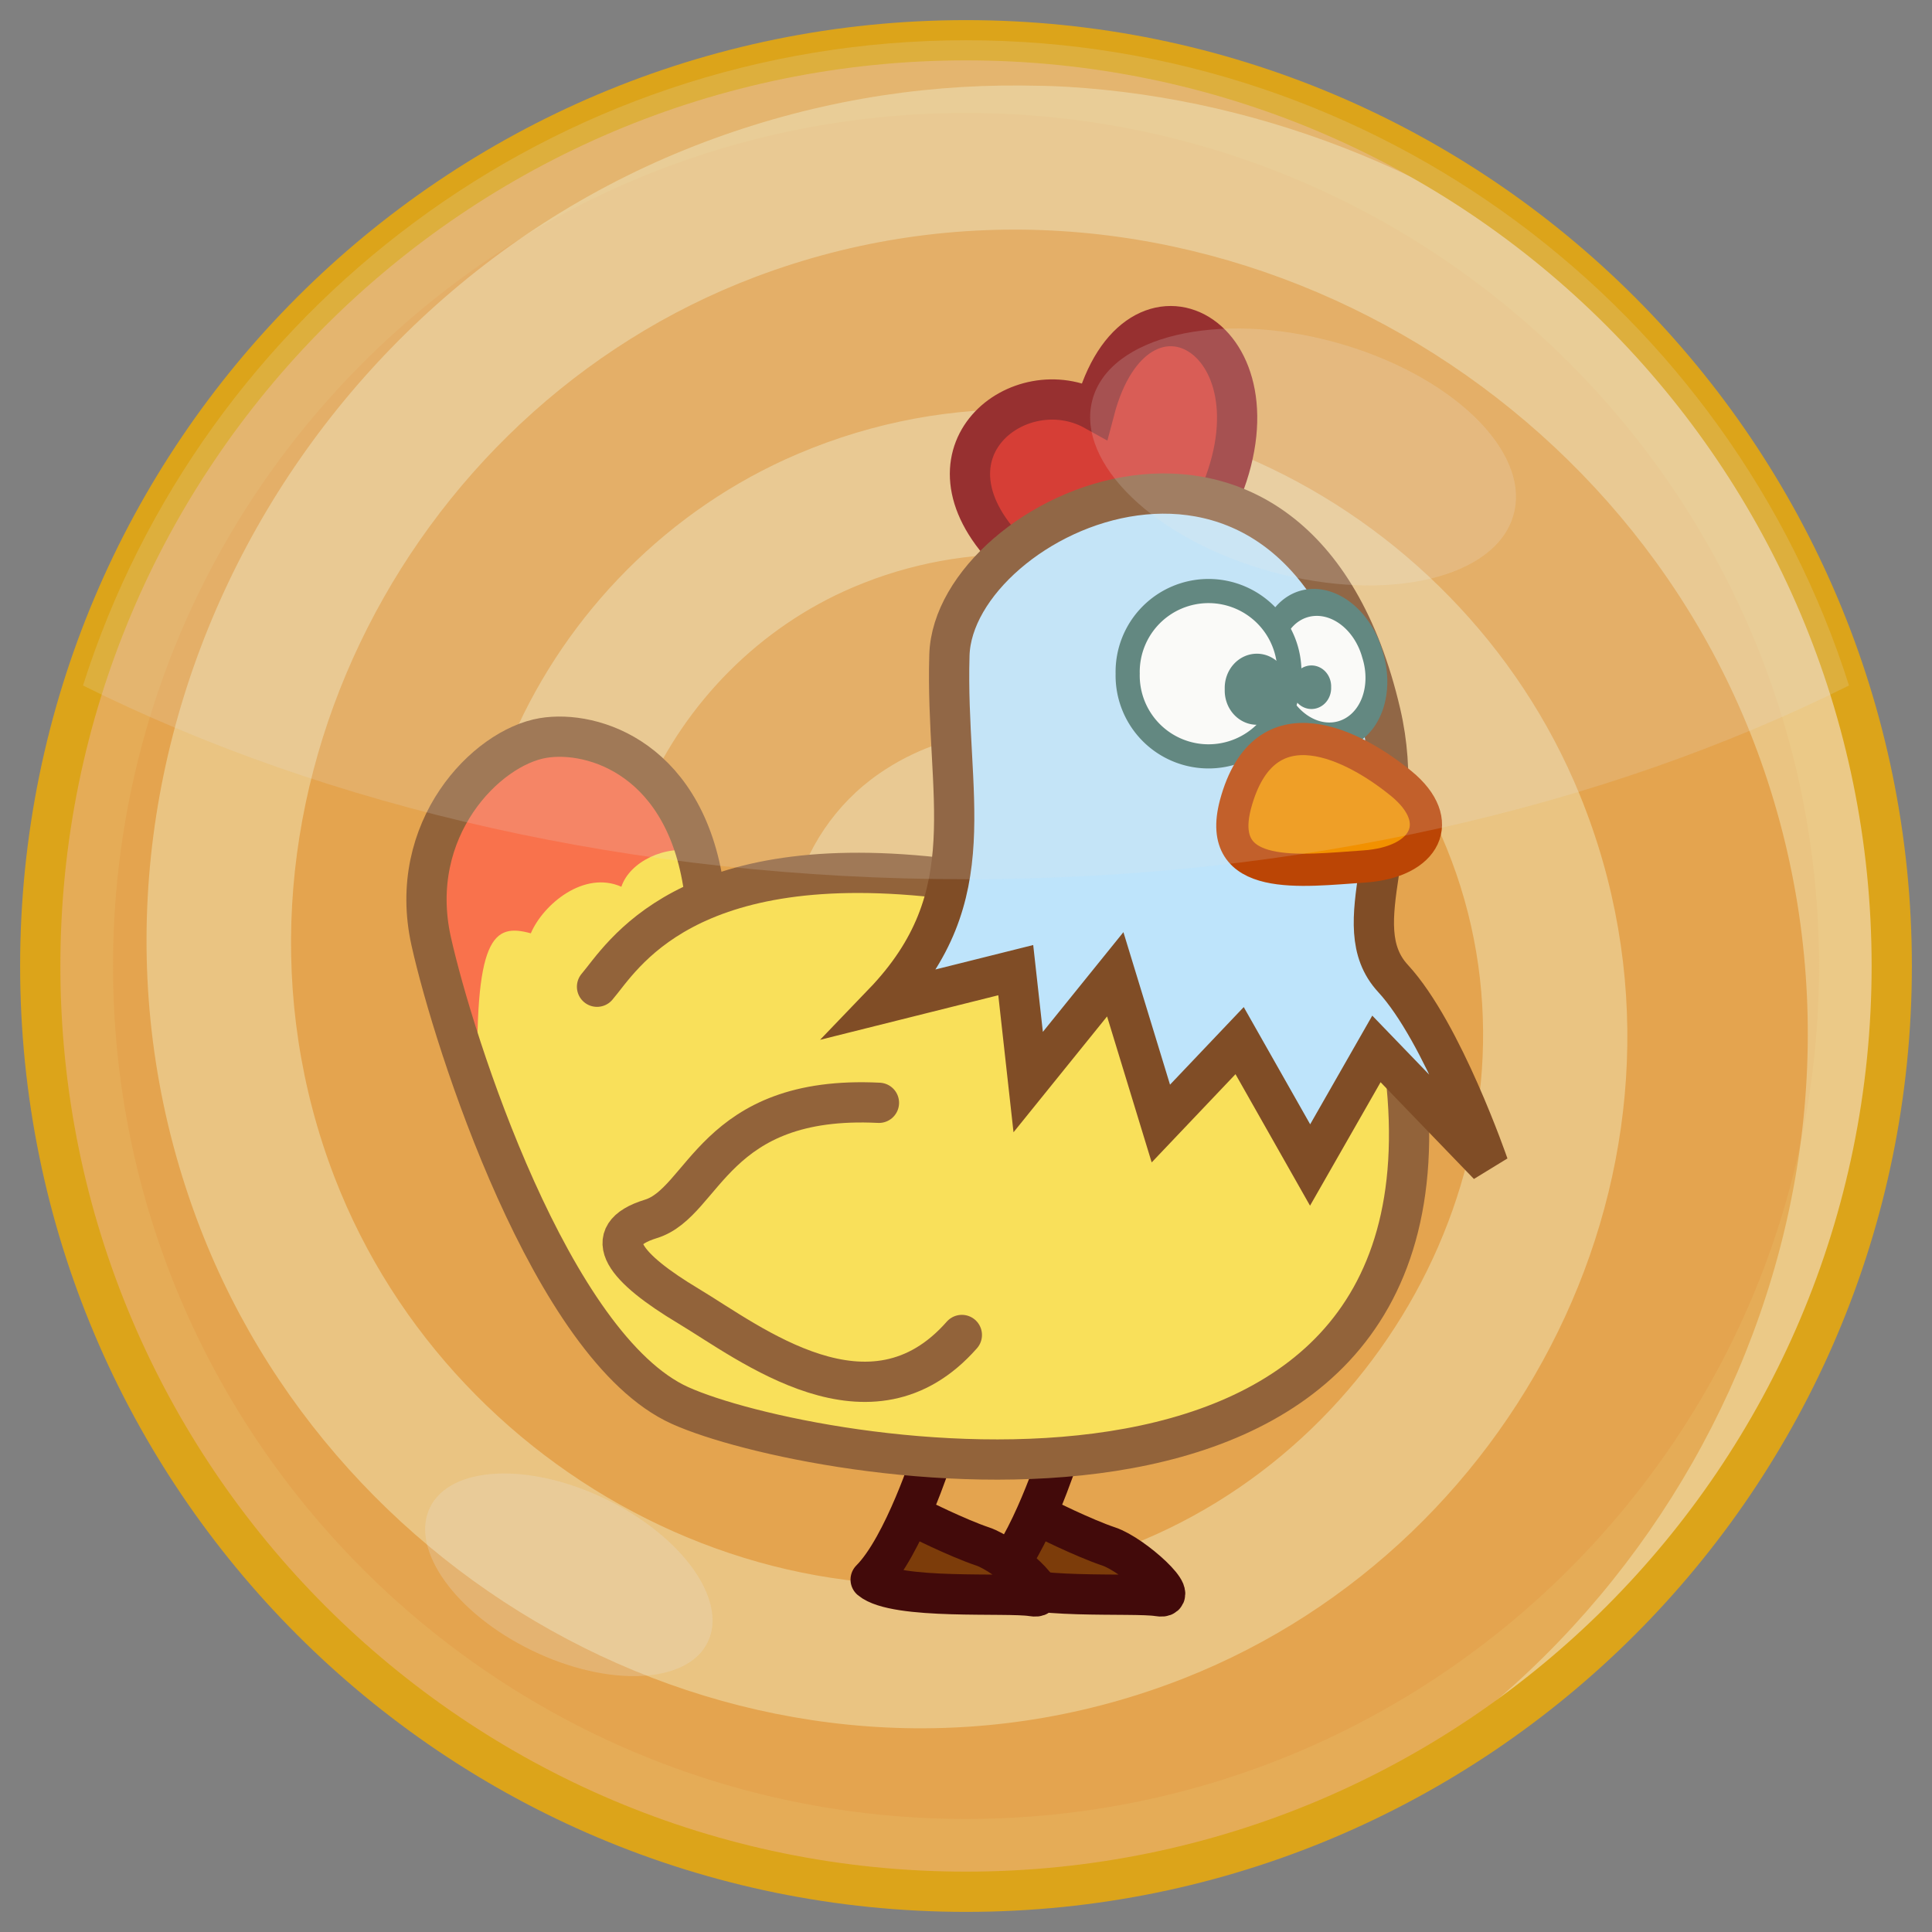 <?xml version="1.0" encoding="UTF-8" standalone="no"?>
<!-- Created with Inkscape (http://www.inkscape.org/) -->
<svg
   xmlns:svg="http://www.w3.org/2000/svg"
   xmlns="http://www.w3.org/2000/svg"
   version="1.0"
   width="100%"
   height="100%"
   viewBox="0 0 48 48"
   id="svg2383">
  <rect x="0" y="0" width="48" height="48" fill="#808080" stroke="none"/>
  <defs
     id="defs2385">
    <style
       type="text/css"
       id="style3433" />
  </defs>
  <path
     d="M 47,24 C 47,36.703 36.703,47 24,47 C 11.297,47 1,36.703 1,24 C 1,11.297 11.297,1 24,1 C 36.703,1 47,11.297 47,24 L 47,24 z"
     id="path2393"
     style="fill:#e5ac57;fill-opacity:1;fill-rule:evenodd;stroke:none;stroke-width:2;stroke-linecap:butt;stroke-linejoin:miter;marker:none;marker-start:none;marker-mid:none;marker-end:none;stroke-miterlimit:4;stroke-dasharray:none;stroke-dashoffset:0;stroke-opacity:1;visibility:visible;display:inline;overflow:visible;enable-background:accumulate" />
  <path
     d="M 45.192,24 C 45.192,35.704 35.704,45.192 24,45.192 C 12.296,45.192 2.808,35.704 2.808,24 C 2.808,12.296 12.296,2.808 24,2.808 C 35.704,2.808 45.192,12.296 45.192,24 L 45.192,24 z"
     id="path3464"
     style="fill:#e4a44f;fill-opacity:1;fill-rule:evenodd;stroke:none;stroke-width:2;stroke-linecap:butt;stroke-linejoin:miter;marker:none;marker-start:none;marker-mid:none;marker-end:none;stroke-miterlimit:4;stroke-dasharray:none;stroke-dashoffset:0;stroke-opacity:1;visibility:visible;display:inline;overflow:visible;enable-background:accumulate" />
  <path
     d="M 25.375,2.125 C 22.756,2.102 20.1,2.551 17.5,3.531 C 6.858,7.545 0.796,19.668 4.969,30.5 C 8.661,40.085 19.659,45.553 29.438,41.688 C 37.964,38.317 42.813,28.474 39.25,19.75 C 36.2,12.282 27.481,8.014 19.812,11.281 C 13.405,14.011 9.736,21.637 12.719,28.25 C 15.13,33.595 21.663,36.623 27.219,33.906 C 31.5,31.812 33.897,26.43 31.406,21.938 C 30.515,20.33 29.06,19.082 27.344,18.5 C 25.627,17.918 23.548,18.04 21.844,19.219 C 20.758,19.97 20.002,21.095 19.688,22.406 C 19.373,23.718 19.699,25.416 20.969,26.5 C 21.908,27.302 22.647,27.351 23.656,27.219 C 24.161,27.153 24.809,26.983 25.344,26.344 C 25.878,25.705 25.956,24.736 25.75,24.062 L 22.312,25.094 C 22.284,25.002 22.335,24.409 22.625,24.062 C 22.893,23.742 23.089,23.695 23.156,23.688 C 23.161,23.692 23.182,23.682 23.188,23.688 C 23.225,23.683 23.168,23.646 23.125,23.625 C 23.123,23.622 23.096,23.628 23.094,23.625 C 23.069,23.546 23.107,23.426 23.156,23.219 C 23.245,22.847 23.608,22.341 23.875,22.156 C 24.591,21.661 25.377,21.621 26.219,21.906 C 27.06,22.191 27.847,22.873 28.281,23.656 C 29.68,26.18 28.213,29.422 25.625,30.688 C 22.025,32.448 17.632,30.4 16,26.781 C 13.895,22.114 16.532,16.577 21.188,14.594 C 26.918,12.152 33.611,15.366 35.938,21.062 C 38.711,27.853 34.866,35.71 28.125,38.375 C 20.276,41.478 11.312,37.037 8.312,29.25 C 4.882,20.343 9.946,10.207 18.781,6.875 C 28.745,3.117 39.994,8.773 43.656,18.656 C 47.609,29.323 41.881,41.34 31.594,45.719 C 40.566,42.583 47,34.042 47,24 C 47,17.839 44.569,12.254 40.625,8.125 C 40.491,8.006 40.386,7.866 40.25,7.75 C 40.245,7.745 40.224,7.755 40.219,7.75 C 36.374,4.479 31.536,2.455 26.5,2.156 C 26.127,2.134 25.749,2.128 25.375,2.125 z"
     id="path3248"
     style="fill:#f5fad6;fill-opacity:0.373;fill-rule:evenodd;stroke:none;stroke-width:3.1;stroke-linecap:butt;stroke-linejoin:miter;stroke-miterlimit:4;stroke-dasharray:none;stroke-opacity:1" />
  <path
     d="M 17.511,22.249 C 17.099,18.85 14.73,18.129 13.494,18.335 C 12.078,18.571 10.094,20.601 10.712,23.382 C 11.272,25.898 13.7,33.476 16.893,34.918 C 20.086,36.361 36.361,39.245 34.918,26.678 L 34.918,26.987 L 34.094,24.721 L 24,21.631 L 17.511,22.249 z"
     id="path2463"
     style="fill:#f9e05a;fill-opacity:1;fill-rule:evenodd;stroke:none;stroke-width:1px;stroke-linecap:butt;stroke-linejoin:miter;stroke-opacity:1" />
  <path
     d="M 25.123,39.126 C 25,39.635 24.144,39.864 23.211,39.637 C 22.279,39.411 21.623,38.815 21.746,38.306 C 21.87,37.798 22.726,37.569 23.658,37.795 C 24.591,38.022 25.247,38.617 25.123,39.126 L 25.123,39.126 z"
     id="path3460"
     style="fill:#e6e6e6;fill-opacity:0.214;fill-rule:evenodd;stroke:none;stroke-width:2;stroke-linecap:butt;stroke-linejoin:miter;marker:none;marker-start:none;marker-mid:none;marker-end:none;stroke-miterlimit:4;stroke-dasharray:none;stroke-dashoffset:0;stroke-opacity:1;visibility:visible;display:inline;overflow:visible;enable-background:accumulate" />
  <path
     d="M 47,24 C 47,36.703 36.703,47 24,47 C 11.297,47 1,36.703 1,24 C 1,11.297 11.297,1 24,1 C 36.703,1 47,11.297 47,24 L 47,24 z"
     id="path3462"
     style="fill:none;fill-opacity:1;fill-rule:evenodd;stroke:#dca41a;stroke-width:1;stroke-linecap:butt;stroke-linejoin:miter;marker:none;marker-start:none;marker-mid:none;marker-end:none;stroke-miterlimit:4;stroke-dasharray:none;stroke-dashoffset:0;stroke-opacity:1;visibility:visible;display:inline;overflow:visible;enable-background:accumulate" />
  <path
     d="M 17.584,40.797 C 17.081,41.837 15.128,41.931 13.221,41.008 C 11.315,40.086 10.178,38.495 10.682,37.455 C 11.185,36.415 13.138,36.32 15.044,37.243 C 16.951,38.166 18.088,39.757 17.584,40.797 L 17.584,40.797 z"
     id="path3458"
     style="fill:#e6e6e6;fill-opacity:0.227;fill-rule:evenodd;stroke:none;stroke-width:2;stroke-linecap:butt;stroke-linejoin:miter;marker:none;marker-start:none;marker-mid:none;marker-end:none;stroke-miterlimit:4;stroke-dasharray:none;stroke-dashoffset:0;stroke-opacity:1;visibility:visible;display:inline;overflow:visible;enable-background:accumulate" />
  <path
     d="M 30.283,12.361 C 32.034,8.343 28.223,6.283 27.193,10.197 C 25.339,9.167 22.661,11.227 25.03,13.7"
     id="path2447"
     style="fill:#d41c12;fill-opacity:1;fill-rule:evenodd;stroke:#870b0b;stroke-width:1px;stroke-linecap:butt;stroke-linejoin:miter;stroke-opacity:1" />
  <path
     d="M 23.588,21.837 C 16.996,21.013 15.451,23.794 14.833,24.515"
     id="path2443"
     style="fill:none;fill-rule:evenodd;stroke:#92633a;stroke-width:1px;stroke-linecap:round;stroke-linejoin:miter;stroke-opacity:1" />
  <path
     d="M 14,18.312 C 13.816,18.306 13.655,18.318 13.5,18.344 C 12.085,18.58 10.101,20.594 10.719,23.375 C 10.907,24.221 11.306,25.654 11.875,27.219 C 11.76,23.218 12.268,22.937 13.188,23.188 C 13.497,22.466 14.51,21.619 15.438,22.031 C 15.644,21.411 16.525,20.977 17.312,21.156 C 16.684,19.041 15.114,18.353 14,18.312 z"
     id="path3235"
     style="fill:#f9724c;fill-opacity:1;fill-rule:evenodd;stroke:none;stroke-width:1px;stroke-linecap:butt;stroke-linejoin:miter;stroke-opacity:1" />
  <path
     d="M 26.308,36.155 C 26.308,36.155 25.587,38.421 24.763,39.245 C 25.381,39.76 28.162,39.554 28.78,39.657 C 29.398,39.76 28.162,38.627 27.544,38.421 C 26.926,38.215 25.896,37.7 25.896,37.7"
     id="path3240"
     style="fill:#7c3c0a;fill-opacity:1;fill-rule:evenodd;stroke:#420a0a;stroke-width:1px;stroke-linecap:butt;stroke-linejoin:round;stroke-opacity:1" />
  <path
     d="M 23.176,36.155 C 23.176,36.155 22.455,38.421 21.631,39.245 C 22.249,39.76 25.03,39.554 25.648,39.657 C 26.266,39.76 25.03,38.627 24.412,38.421 C 23.794,38.215 22.764,37.7 22.764,37.7"
     id="path2459"
     style="fill:#7c3c0a;fill-opacity:1;fill-rule:evenodd;stroke:#420a0a;stroke-width:1px;stroke-linecap:butt;stroke-linejoin:round;stroke-opacity:1" />
  <path
     d="M 17.511,22.249 C 17.099,18.85 14.73,18.129 13.494,18.335 C 12.078,18.571 10.094,20.601 10.712,23.382 C 11.272,25.898 13.7,33.476 16.893,34.918 C 20.086,36.361 36.361,39.245 34.918,26.678"
     id="path2445"
     style="fill:none;fill-rule:evenodd;stroke:#92633a;stroke-width:1px;stroke-linecap:round;stroke-linejoin:miter;stroke-opacity:1" />
  <path
     d="M 21.94,24.927 C 24.515,22.249 23.485,19.777 23.588,16.275 C 23.691,12.773 32.203,8.726 34.3,17.717 C 35.021,20.807 33.373,22.97 34.609,24.309 C 35.845,25.648 36.979,28.944 36.979,28.944 L 34.197,26.06 L 32.549,28.944 L 30.798,25.854 L 28.841,27.914 L 27.708,24.206 L 25.545,26.884 L 25.236,24.103 L 21.94,24.927 z"
     id="path2441"
     style="fill:#bee4fb;fill-opacity:1;fill-rule:evenodd;stroke:#804d26;stroke-width:1px;stroke-linecap:butt;stroke-linejoin:miter;stroke-opacity:1" />
  <path
     d="M 32.034,16.738 A 2.009,2.009 0 1 1 28.017,16.738 A 2.009,2.009 0 1 1 32.034,16.738 z"
     transform="matrix(0.611,-0.181,0.234,0.788,10.609,8.871)"
     id="path2453"
     style="opacity:1;fill:#fffffd;fill-opacity:1;fill-rule:evenodd;stroke:#49756d;stroke-width:0.829;stroke-linecap:butt;stroke-linejoin:round;marker:none;marker-start:none;marker-mid:none;marker-end:none;stroke-miterlimit:4;stroke-dasharray:none;stroke-dashoffset:0;stroke-opacity:1;visibility:visible;display:inline;overflow:visible;enable-background:accumulate" />
  <path
     d="M 21.837,27.399 C 17.717,27.193 17.511,29.871 16.172,30.283 C 14.833,30.695 15.554,31.519 17.099,32.446 C 18.644,33.373 21.631,35.742 23.897,33.167"
     id="path2449"
     style="opacity:1;fill:none;fill-opacity:1;fill-rule:evenodd;stroke:#92633a;stroke-width:1px;stroke-linecap:round;stroke-linejoin:miter;marker:none;marker-start:none;marker-mid:none;marker-end:none;stroke-miterlimit:4;stroke-dasharray:none;stroke-dashoffset:0;stroke-opacity:1;visibility:visible;display:inline;overflow:visible;enable-background:accumulate" />
  <path
     d="M 32.034,16.738 A 2.009,2.009 0 1 1 28.017,16.738 A 2.009,2.009 0 1 1 32.034,16.738 z"
     id="path2451"
     style="opacity:1;fill:#fffffd;fill-opacity:1;fill-rule:evenodd;stroke:#49756d;stroke-width:0.6;stroke-linecap:butt;stroke-linejoin:round;marker:none;marker-start:none;marker-mid:none;marker-end:none;stroke-miterlimit:4;stroke-dasharray:none;stroke-dashoffset:0;stroke-opacity:1;visibility:visible;display:inline;overflow:visible;enable-background:accumulate" />
  <path
     d="M 30.695,19.983 C 31.416,17.305 33.682,18.541 34.815,19.468 C 35.948,20.395 35.433,21.425 33.888,21.528 C 32.343,21.631 30.18,21.94 30.695,19.983 z"
     id="path2455"
     style="opacity:1;fill:#f29100;fill-opacity:1;fill-rule:evenodd;stroke:#bb4505;stroke-width:0.8;stroke-linecap:butt;stroke-linejoin:round;marker:none;marker-start:none;marker-mid:none;marker-end:none;stroke-miterlimit:4;stroke-dasharray:none;stroke-dashoffset:0;stroke-opacity:1;visibility:visible;display:inline;overflow:visible;enable-background:accumulate" />
  <path
     d="M 32.034,17.124 A 0.67,0.85 0 1 1 30.695,17.124 A 0.67,0.85 0 1 1 32.034,17.124 z"
     transform="matrix(1.192,0,0,1,-6.16,0)"
     id="path3244"
     style="opacity:1;fill:#49756d;fill-opacity:1;fill-rule:evenodd;stroke:none;stroke-width:0.6;stroke-linecap:butt;stroke-linejoin:round;marker:none;marker-start:none;marker-mid:none;marker-end:none;stroke-miterlimit:4;stroke-dasharray:none;stroke-dashoffset:0;stroke-opacity:1;visibility:visible;display:inline;overflow:visible;enable-background:accumulate" />
  <path
     d="M 32.034,17.124 A 0.67,0.85 0 1 1 30.695,17.124 A 0.67,0.85 0 1 1 32.034,17.124 z"
     transform="matrix(0.731,0,0,0.613,9.655,6.577)"
     id="path3246"
     style="opacity:1;fill:#49756d;fill-opacity:1;fill-rule:evenodd;stroke:none;stroke-width:0.6;stroke-linecap:butt;stroke-linejoin:round;marker:none;marker-start:none;marker-mid:none;marker-end:none;stroke-miterlimit:4;stroke-dasharray:none;stroke-dashoffset:0;stroke-opacity:1;visibility:visible;display:inline;overflow:visible;enable-background:accumulate" />
  <path
     d="M 24,1 C 13.73,1 5.014,7.734 2.062,17.031 C 8.124,20.052 15.739,21.844 24,21.844 C 32.261,21.844 39.876,20.052 45.938,17.031 C 42.986,7.734 34.27,1 24,1 z"
     id="path3451"
     style="fill:#e6e6e6;fill-opacity:0.173;fill-rule:evenodd;stroke:none;stroke-width:2;stroke-linecap:butt;stroke-linejoin:miter;marker:none;marker-start:none;marker-mid:none;marker-end:none;stroke-miterlimit:4;stroke-dasharray:none;stroke-dashoffset:0;stroke-opacity:1;visibility:visible;display:inline;overflow:visible;enable-background:accumulate" />
  <path
     d="M 37.606,12.781 C 37.176,14.357 34.485,14.995 31.595,14.207 C 28.706,13.418 26.712,11.501 27.143,9.925 C 27.573,8.349 30.264,7.711 33.153,8.499 C 36.043,9.288 38.036,11.205 37.606,12.781 L 37.606,12.781 z"
     id="path3456"
     style="fill:#e6e6e6;fill-opacity:0.182;fill-rule:evenodd;stroke:none;stroke-width:2;stroke-linecap:butt;stroke-linejoin:miter;marker:none;marker-start:none;marker-mid:none;marker-end:none;stroke-miterlimit:4;stroke-dasharray:none;stroke-dashoffset:0;stroke-opacity:1;visibility:visible;display:inline;overflow:visible;enable-background:accumulate" />
</svg>
